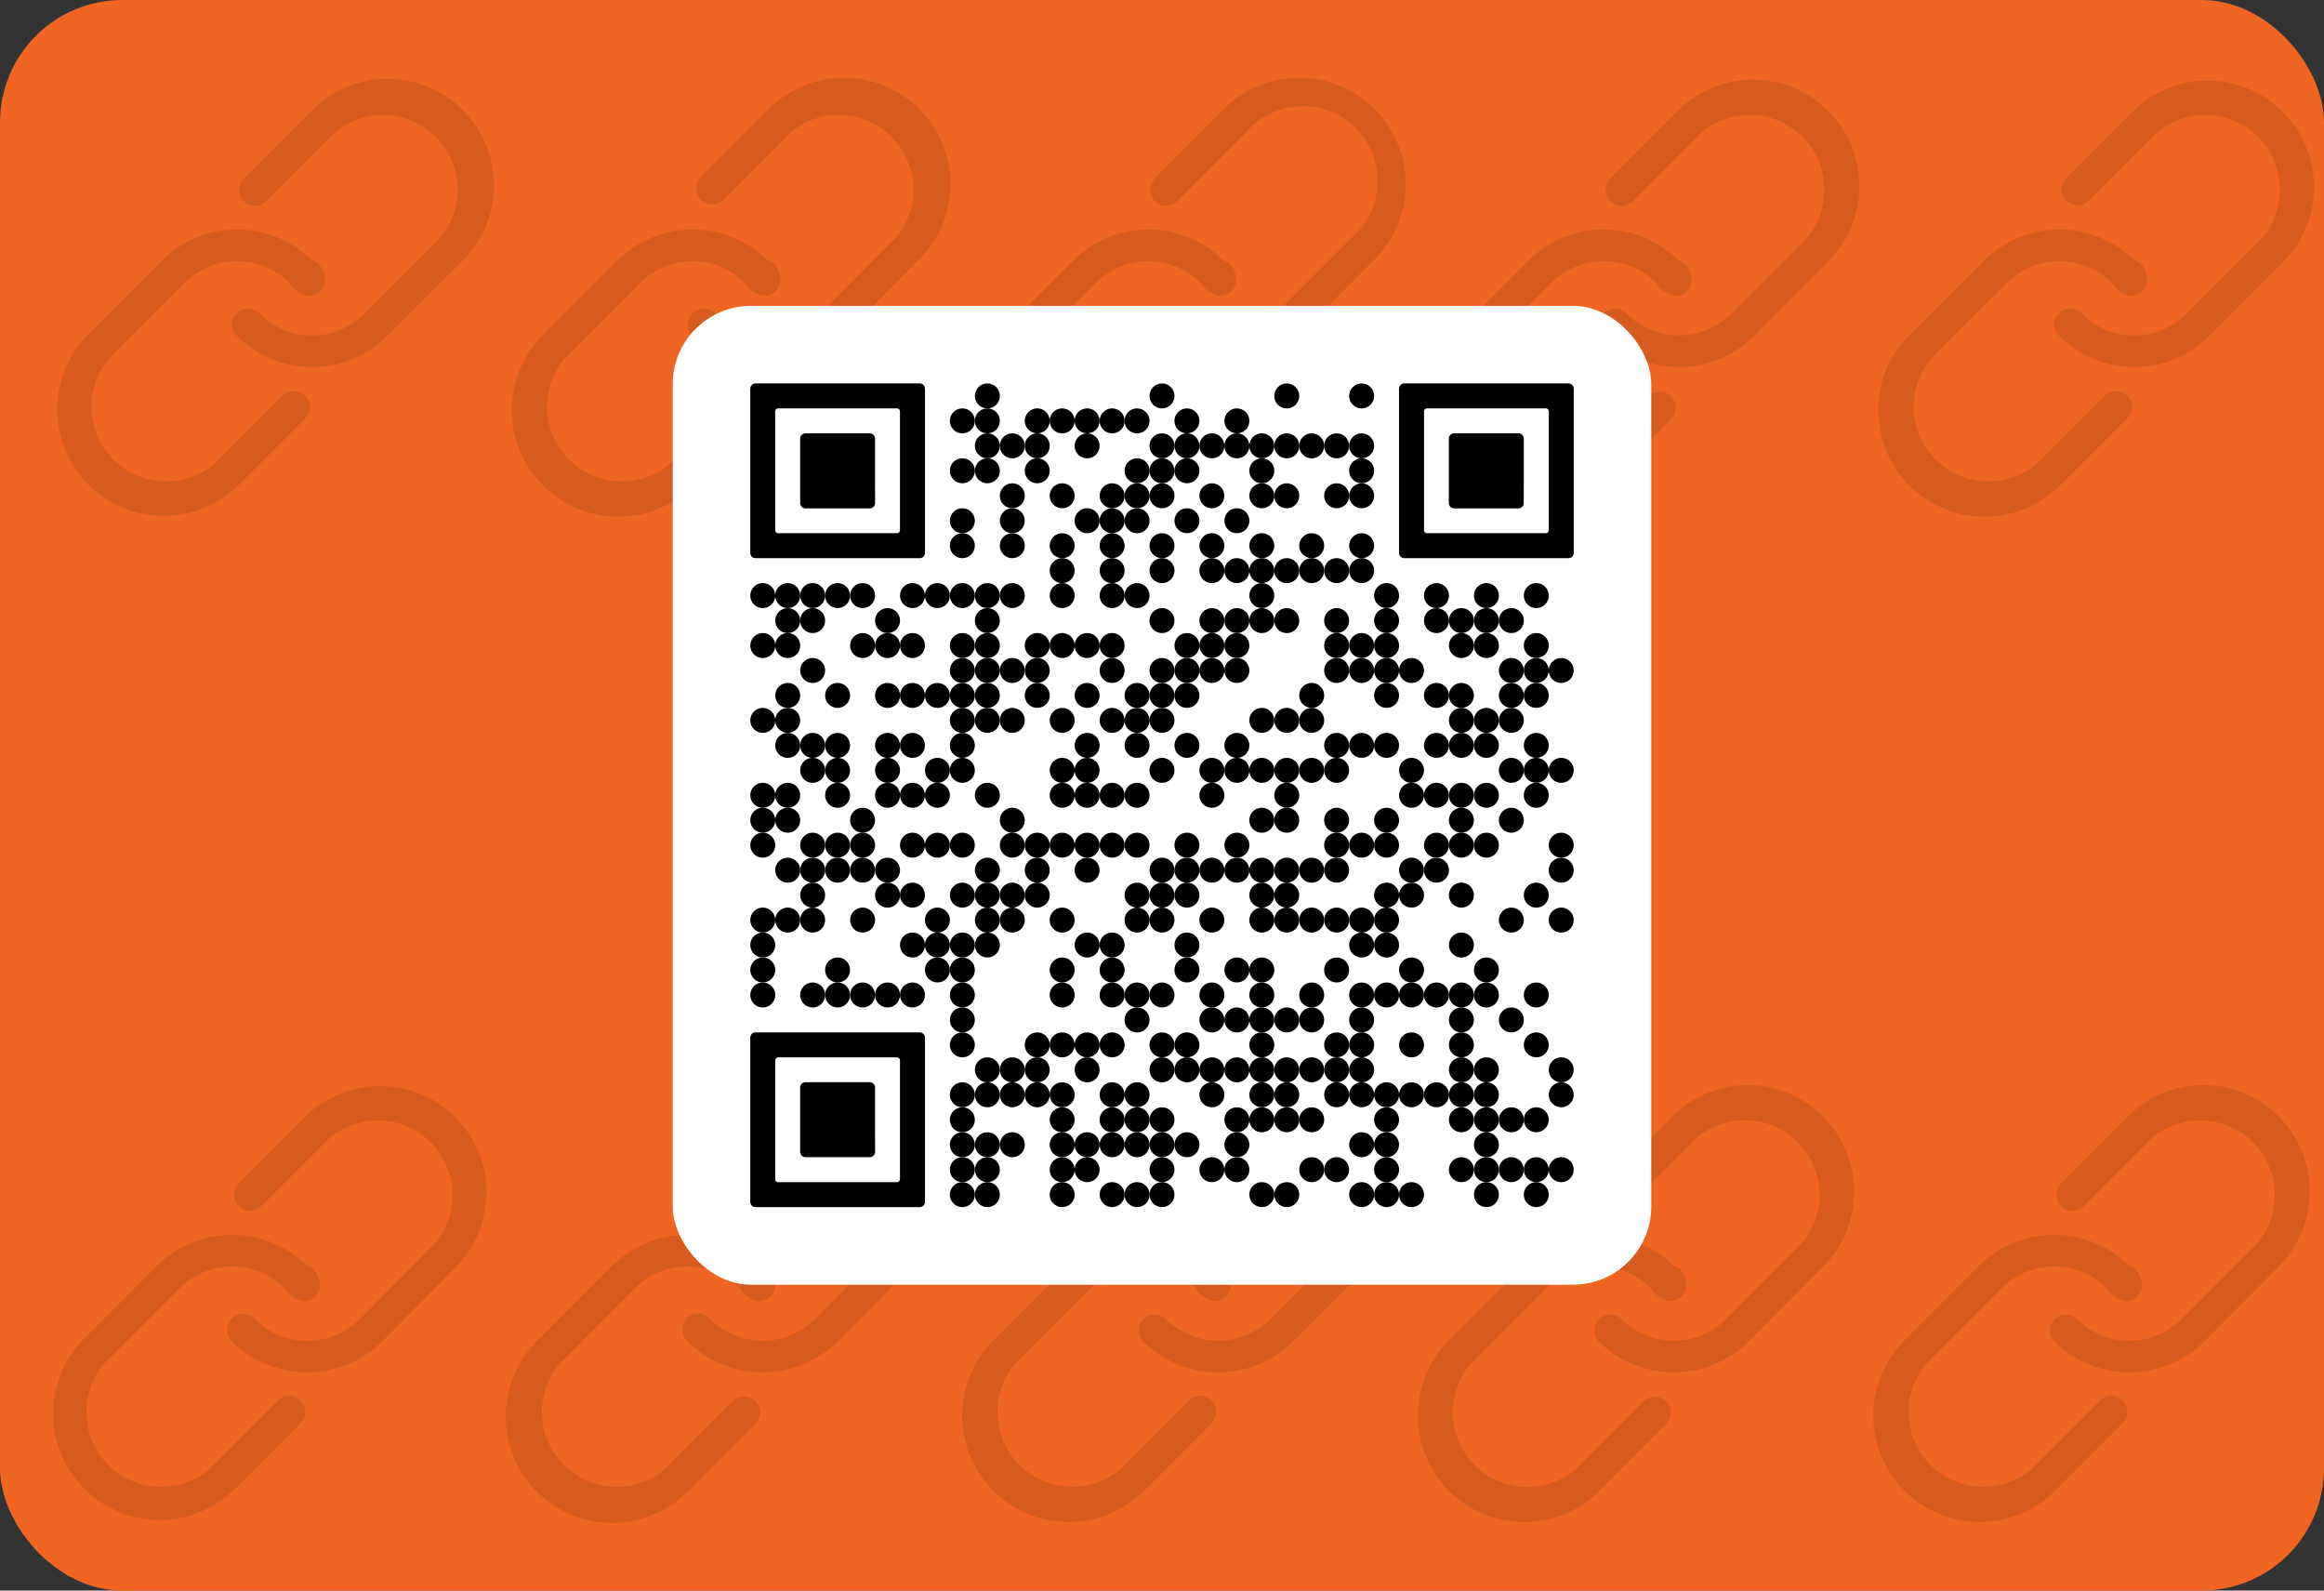 <svg xmlns="http://www.w3.org/2000/svg" viewBox="0 0 342 234"><rect x="0" y="0" width="342" height="234" fill="#333333" stroke="none"/><defs><style>.cls-1{fill:#f16522;}.cls-2{opacity:0.21;}.cls-3{opacity:0.5;}.cls-4{fill:#fff;}</style></defs><g id="Layer_2" data-name="Layer 2"><g id="orange_export_qr_with_background" data-name="orange export qr with background"><rect id="background" class="cls-1" width="342" height="234" rx="18"/><g id="link_icons" data-name="link icons" class="cls-2"><path class="cls-3" d="M34.88,71.56A15.66,15.66,0,0,1,12.74,49.42L23.81,38.34a15.69,15.69,0,0,1,22.15,0c1.27.23,2,2,1.81,3.24a2.34,2.34,0,0,1-2.71,1.9,4.25,4.25,0,0,1-2.43-1.81,10.87,10.87,0,0,0-15.5,0L16.06,52.74a11,11,0,0,0,15.5,15.5l10-10a2.35,2.35,0,0,1,3.37,3.28s0,0,0,.05l-10,10ZM57,49.42a15.69,15.69,0,0,1-22.15,0,2.35,2.35,0,0,1,3.32-3.33h0a10.88,10.88,0,0,0,15.51,0L64.78,35a11,11,0,0,0-15.5-15.5l-10,10a2.35,2.35,0,1,1-3.37-3.27l.05-.05,10-10A15.66,15.66,0,1,1,68.1,38.34Z"/><path class="cls-3" d="M101.92,71.56A15.66,15.66,0,0,1,79.77,49.42L90.85,38.34a15.68,15.68,0,0,1,22.14,0c1.28.23,2.05,2,1.82,3.24a2.34,2.34,0,0,1-2.72,1.9,4.26,4.26,0,0,1-2.42-1.81,10.87,10.87,0,0,0-15.5,0L83.1,52.74a11,11,0,0,0,15.5,15.5l10-10a2.35,2.35,0,0,1,3.37,3.28l0,.05-10,10Zm22.15-22.14a15.69,15.69,0,0,1-22.15,0,2.35,2.35,0,0,1,3.32-3.33h0a10.87,10.87,0,0,0,15.5,0L131.82,35a11,11,0,0,0-15.5-15.5l-10,10A2.35,2.35,0,0,1,103,26.21l0-.05,10-10a15.66,15.66,0,1,1,22.15,22.14Z"/><path class="cls-3" d="M169,71.56a15.66,15.66,0,1,1-22.15-22.14l11.08-11.08a15.68,15.68,0,0,1,22.14,0c1.28.23,2,2,1.82,3.24a2.34,2.34,0,0,1-2.72,1.9,4.23,4.23,0,0,1-2.42-1.81,10.87,10.87,0,0,0-15.5,0L150.13,52.74a11,11,0,0,0,15.51,15.5l10-10A2.35,2.35,0,0,1,179,61.55s0,0-.05.05l-10,10ZM191.1,49.42a15.68,15.68,0,0,1-22.14,0,2.35,2.35,0,0,1,3.32-3.33h0a10.87,10.87,0,0,0,15.5,0L198.86,35a11,11,0,1,0-15.51-15.5l-10,10A2.35,2.35,0,1,1,170,26.21s0,0,0-.05l10-10a15.66,15.66,0,1,1,22.15,22.14Z"/><path class="cls-3" d="M236,71.56a15.66,15.66,0,0,1-22.15-22.14l11.07-11.08a15.69,15.69,0,0,1,22.15,0c1.28.23,2,2,1.82,3.24a2.34,2.34,0,0,1-2.72,1.9,4.23,4.23,0,0,1-2.42-1.81,10.87,10.87,0,0,0-15.5,0L217.17,52.74a11,11,0,0,0,15.5,15.5l10-10A2.35,2.35,0,0,1,246,61.55l0,.05-10,10Zm22.14-22.14a15.68,15.68,0,0,1-22.14,0,2.35,2.35,0,0,1,3.32-3.33h0a10.87,10.87,0,0,0,15.5,0L265.89,35a11,11,0,0,0-15.5-15.5l-10,10a2.35,2.35,0,1,1-3.37-3.27l0-.05,10-10a15.66,15.66,0,0,1,22.15,22.14Z"/><path class="cls-3" d="M303,71.56a15.66,15.66,0,0,1-22.15-22.14L292,38.34a15.69,15.69,0,0,1,22.15,0c1.28.23,2,2,1.82,3.24a2.35,2.35,0,0,1-2.72,1.9,4.2,4.2,0,0,1-2.42-1.81,10.88,10.88,0,0,0-15.51,0L284.21,52.74a11,11,0,0,0,15.5,15.5l10-10a2.35,2.35,0,0,1,3.37,3.28l-.05.05-10,10Zm22.14-22.14a15.68,15.68,0,0,1-22.14,0,2.35,2.35,0,0,1,3.32-3.33h0a10.87,10.87,0,0,0,15.5,0L332.93,35a11,11,0,0,0-15.5-15.5l-10,10a2.34,2.34,0,1,1-3.36-3.27l0-.05,10-10a15.66,15.66,0,0,1,22.14,22.14Z"/><path class="cls-3" d="M34.12,219.46A15.66,15.66,0,0,1,12,197.32l11.07-11.08a15.69,15.69,0,0,1,22.15,0c1.27.23,2,2,1.82,3.24a2.37,2.37,0,0,1-2.72,1.91,4.31,4.31,0,0,1-2.43-1.82,10.87,10.87,0,0,0-15.5,0L15.3,200.64a11,11,0,0,0,15.5,15.5l10-10a2.35,2.35,0,1,1,3.37,3.27l0,.05-10,10Zm22.15-22.14a15.69,15.69,0,0,1-22.15,0A2.35,2.35,0,1,1,37.45,194h0A10.89,10.89,0,0,0,53,194L64,182.92a11,11,0,0,0-15.5-15.5l-10,10a2.35,2.35,0,0,1-3.37-3.28l0-.05,10-10a15.66,15.66,0,0,1,22.14,22.14Z"/><path class="cls-3" d="M101.16,219.46A15.66,15.66,0,0,1,79,197.32l11.07-11.08a15.68,15.68,0,0,1,22.14,0c1.28.23,2,2,1.82,3.24a2.36,2.36,0,0,1-2.72,1.91,4.33,4.33,0,0,1-2.42-1.82,10.87,10.87,0,0,0-15.5,0L82.34,200.64a11,11,0,0,0,15.5,15.5l10-10a2.34,2.34,0,1,1,3.36,3.27l0,.05-10,10Zm22.15-22.14a15.69,15.69,0,0,1-22.15,0,2.35,2.35,0,1,1,3.32-3.32h0A10.9,10.9,0,0,0,120,194l11.07-11.08a11,11,0,0,0-15.5-15.5l-10,10a2.35,2.35,0,0,1-3.37-3.28l0-.05,10-10a15.66,15.66,0,0,1,22.14,22.14Z"/><path class="cls-3" d="M168.2,219.46a15.66,15.66,0,0,1-22.15-22.14l11.08-11.08a15.68,15.68,0,0,1,22.14,0c1.28.23,2,2,1.82,3.24a2.36,2.36,0,0,1-2.72,1.91,4.29,4.29,0,0,1-2.42-1.82,10.87,10.87,0,0,0-15.5,0l-11.07,11.07a11,11,0,0,0,15.5,15.5l10-10a2.35,2.35,0,1,1,3.37,3.27l0,.05-10,10Zm22.15-22.14a15.69,15.69,0,0,1-22.15,0,2.35,2.35,0,0,1,3.32-3.32h0a10.89,10.89,0,0,0,15.5,0l11.08-11.08a11,11,0,0,0-15.5-15.5l-10,10a2.35,2.35,0,0,1-3.37-3.28l.05-.05,10-10a15.66,15.66,0,0,1,22.15,22.14Z"/><path class="cls-3" d="M235.24,219.46a15.66,15.66,0,0,1-22.15-22.14l11.08-11.08a15.68,15.68,0,0,1,22.14,0c1.28.23,2,2,1.82,3.24a2.36,2.36,0,0,1-2.72,1.91,4.29,4.29,0,0,1-2.42-1.82,10.87,10.87,0,0,0-15.5,0l-11.08,11.07a11,11,0,0,0,15.51,15.5l10-10a2.35,2.35,0,0,1,3.37,3.27s0,0-.05.05l-10,10Zm22.14-22.14a15.68,15.68,0,0,1-22.14,0,2.35,2.35,0,0,1,3.32-3.32h0a10.89,10.89,0,0,0,15.5,0l11.08-11.08a11,11,0,0,0-15.51-15.5l-10,10a2.35,2.35,0,0,1-3.37-3.28l0-.05,10-10a15.66,15.66,0,0,1,22.15,22.14Z"/><path class="cls-3" d="M302.28,219.46a15.66,15.66,0,0,1-22.15-22.14l11.07-11.08a15.69,15.69,0,0,1,22.15,0c1.28.23,2,2,1.82,3.24a2.36,2.36,0,0,1-2.72,1.91,4.26,4.26,0,0,1-2.42-1.82,10.87,10.87,0,0,0-15.5,0l-11.08,11.07a11,11,0,0,0,15.5,15.5l10-10a2.35,2.35,0,1,1,3.37,3.27l-.05.05-10,10Zm22.14-22.14a15.68,15.68,0,0,1-22.14,0A2.35,2.35,0,0,1,305.6,194h0a10.89,10.89,0,0,0,15.5,0l11.07-11.08a11,11,0,0,0-15.5-15.5l-10,10a2.35,2.35,0,0,1-3.37-3.28l0-.05,10-10a15.66,15.66,0,0,1,22.15,22.14Z"/></g><rect class="cls-4" x="99" y="45" width="144" height="144" rx="11.52"/></g><g id="_10" data-name="10"><circle cx="145.3" cy="58.25" r="1.84"/><circle cx="171" cy="58.25" r="1.84"/><circle cx="189.36" cy="58.25" r="1.84"/><circle cx="200.38" cy="58.25" r="1.84"/><circle cx="141.62" cy="61.92" r="1.84"/><circle cx="145.3" cy="61.92" r="1.84"/><circle cx="152.64" cy="61.92" r="1.84"/><circle cx="156.31" cy="61.92" r="1.84"/><circle cx="159.98" cy="61.92" r="1.84"/><circle cx="163.66" cy="61.92" r="1.84"/><circle cx="167.33" cy="61.92" r="1.84"/><circle cx="174.67" cy="61.92" r="1.84"/><circle cx="182.02" cy="61.92" r="1.84"/><circle cx="145.3" cy="65.59" r="1.84"/><circle cx="148.97" cy="65.59" r="1.84"/><circle cx="152.64" cy="65.59" r="1.84"/><circle cx="159.98" cy="65.59" r="1.84"/><circle cx="171" cy="65.59" r="1.84"/><circle cx="174.67" cy="65.59" r="1.84"/><circle cx="178.34" cy="65.59" r="1.84"/><circle cx="182.02" cy="65.59" r="1.84"/><circle cx="185.69" cy="65.59" r="1.84"/><circle cx="189.36" cy="65.59" r="1.84"/><circle cx="193.03" cy="65.59" r="1.84"/><circle cx="196.7" cy="65.59" r="1.84"/><circle cx="200.38" cy="65.59" r="1.84"/><circle cx="141.62" cy="69.26" r="1.84"/><circle cx="145.3" cy="69.26" r="1.84"/><circle cx="152.64" cy="69.26" r="1.84"/><circle cx="167.33" cy="69.26" r="1.84"/><circle cx="171" cy="69.26" r="1.84"/><circle cx="174.67" cy="69.26" r="1.84"/><circle cx="185.69" cy="69.26" r="1.84"/><circle cx="200.38" cy="69.26" r="1.84"/><circle cx="148.97" cy="72.94" r="1.84"/><circle cx="156.31" cy="72.94" r="1.84"/><circle cx="163.66" cy="72.94" r="1.84"/><circle cx="167.33" cy="72.94" r="1.84"/><circle cx="171" cy="72.94" r="1.84"/><circle cx="178.34" cy="72.94" r="1.84"/><circle cx="185.69" cy="72.94" r="1.84"/><circle cx="189.36" cy="72.94" r="1.84"/><circle cx="196.7" cy="72.94" r="1.84"/><circle cx="200.38" cy="72.94" r="1.84"/><circle cx="141.62" cy="76.61" r="1.84"/><circle cx="148.97" cy="76.61" r="1.84"/><circle cx="159.98" cy="76.61" r="1.84"/><circle cx="163.66" cy="76.61" r="1.84"/><circle cx="167.33" cy="76.61" r="1.84"/><circle cx="174.67" cy="76.61" r="1.84"/><circle cx="182.02" cy="76.61" r="1.84"/><circle cx="141.62" cy="80.28" r="1.84"/><circle cx="148.97" cy="80.28" r="1.84"/><circle cx="156.31" cy="80.28" r="1.84"/><circle cx="163.66" cy="80.28" r="1.84"/><circle cx="171" cy="80.28" r="1.84"/><circle cx="178.34" cy="80.28" r="1.84"/><circle cx="185.69" cy="80.28" r="1.84"/><circle cx="193.03" cy="80.28" r="1.84"/><circle cx="200.38" cy="80.28" r="1.84"/><circle cx="156.31" cy="83.95" r="1.84"/><circle cx="163.66" cy="83.95" r="1.84"/><circle cx="171" cy="83.95" r="1.84"/><circle cx="178.34" cy="83.95" r="1.84"/><circle cx="182.02" cy="83.95" r="1.84"/><circle cx="185.69" cy="83.95" r="1.84"/><circle cx="189.36" cy="83.95" r="1.84"/><circle cx="193.03" cy="83.95" r="1.84"/><circle cx="196.7" cy="83.95" r="1.84"/><circle cx="200.38" cy="83.95" r="1.84"/><circle cx="112.25" cy="87.62" r="1.84"/><circle cx="115.92" cy="87.62" r="1.84"/><circle cx="119.59" cy="87.62" r="1.84"/><circle cx="123.26" cy="87.62" r="1.84"/><circle cx="126.94" cy="87.62" r="1.84"/><circle cx="134.28" cy="87.62" r="1.84"/><circle cx="137.95" cy="87.62" r="1.84"/><circle cx="141.62" cy="87.62" r="1.84"/><circle cx="145.3" cy="87.62" r="1.84"/><circle cx="148.97" cy="87.62" r="1.84"/><circle cx="156.31" cy="87.62" r="1.84"/><circle cx="163.66" cy="87.62" r="1.84"/><circle cx="167.33" cy="87.62" r="1.84"/><circle cx="185.69" cy="87.62" r="1.84"/><circle cx="204.05" cy="87.62" r="1.84"/><circle cx="211.39" cy="87.62" r="1.84"/><circle cx="218.74" cy="87.62" r="1.84"/><circle cx="226.08" cy="87.62" r="1.84"/><circle cx="115.92" cy="91.3" r="1.84"/><circle cx="119.59" cy="91.3" r="1.84"/><circle cx="130.61" cy="91.3" r="1.84"/><circle cx="145.3" cy="91.3" r="1.84"/><circle cx="171" cy="91.3" r="1.84"/><circle cx="178.34" cy="91.3" r="1.84"/><circle cx="182.02" cy="91.3" r="1.84"/><circle cx="185.69" cy="91.3" r="1.84"/><circle cx="189.36" cy="91.3" r="1.84"/><circle cx="196.7" cy="91.3" r="1.84"/><circle cx="204.05" cy="91.3" r="1.84"/><circle cx="211.39" cy="91.3" r="1.84"/><circle cx="215.06" cy="91.3" r="1.84"/><circle cx="218.74" cy="91.3" r="1.84"/><circle cx="222.41" cy="91.3" r="1.84"/><circle cx="112.25" cy="94.97" r="1.84"/><circle cx="115.92" cy="94.97" r="1.84"/><circle cx="126.94" cy="94.97" r="1.84"/><circle cx="130.61" cy="94.97" r="1.84"/><circle cx="134.28" cy="94.97" r="1.84"/><circle cx="141.62" cy="94.97" r="1.84"/><circle cx="145.3" cy="94.97" r="1.84"/><circle cx="152.64" cy="94.97" r="1.84"/><circle cx="156.31" cy="94.97" r="1.84"/><circle cx="159.98" cy="94.97" r="1.84"/><circle cx="163.66" cy="94.97" r="1.84"/><circle cx="174.67" cy="94.97" r="1.84"/><circle cx="178.34" cy="94.97" r="1.84"/><circle cx="182.02" cy="94.97" r="1.84"/><circle cx="196.7" cy="94.97" r="1.84"/><circle cx="200.38" cy="94.97" r="1.84"/><circle cx="204.05" cy="94.97" r="1.84"/><circle cx="215.06" cy="94.97" r="1.84"/><circle cx="218.74" cy="94.97" r="1.84"/><circle cx="226.08" cy="94.97" r="1.84"/><circle cx="119.59" cy="98.64" r="1.84"/><circle cx="141.62" cy="98.64" r="1.84"/><circle cx="145.3" cy="98.64" r="1.84"/><circle cx="148.97" cy="98.64" r="1.84"/><circle cx="152.64" cy="98.64" r="1.84"/><circle cx="163.66" cy="98.64" r="1.84"/><circle cx="171" cy="98.64" r="1.84"/><circle cx="174.67" cy="98.64" r="1.84"/><circle cx="178.34" cy="98.64" r="1.84"/><circle cx="182.02" cy="98.64" r="1.84"/><circle cx="196.7" cy="98.64" r="1.84"/><circle cx="200.38" cy="98.64" r="1.84"/><circle cx="204.05" cy="98.64" r="1.84"/><circle cx="207.72" cy="98.64" r="1.84"/><circle cx="222.41" cy="98.64" r="1.84"/><circle cx="226.08" cy="98.64" r="1.84"/><circle cx="229.75" cy="98.64" r="1.84"/><circle cx="115.92" cy="102.31" r="1.84"/><circle cx="123.26" cy="102.31" r="1.84"/><circle cx="130.61" cy="102.31" r="1.84"/><circle cx="134.28" cy="102.31" r="1.84"/><circle cx="137.95" cy="102.31" r="1.84"/><circle cx="141.62" cy="102.31" r="1.84"/><circle cx="145.3" cy="102.31" r="1.84"/><circle cx="152.64" cy="102.31" r="1.84"/><circle cx="159.98" cy="102.31" r="1.84"/><circle cx="167.33" cy="102.31" r="1.84"/><circle cx="171" cy="102.31" r="1.84"/><circle cx="174.67" cy="102.31" r="1.84"/><circle cx="193.03" cy="102.31" r="1.84"/><circle cx="204.05" cy="102.31" r="1.84"/><circle cx="211.39" cy="102.31" r="1.84"/><circle cx="215.06" cy="102.31" r="1.84"/><circle cx="222.41" cy="102.31" r="1.84"/><circle cx="226.08" cy="102.31" r="1.84"/><circle cx="112.25" cy="105.98" r="1.84"/><circle cx="115.92" cy="105.98" r="1.84"/><circle cx="141.62" cy="105.98" r="1.84"/><circle cx="145.3" cy="105.98" r="1.84"/><circle cx="148.97" cy="105.98" r="1.84"/><circle cx="156.31" cy="105.98" r="1.84"/><circle cx="163.66" cy="105.98" r="1.84"/><circle cx="167.33" cy="105.98" r="1.84"/><circle cx="171" cy="105.98" r="1.84"/><circle cx="185.69" cy="105.98" r="1.84"/><circle cx="189.36" cy="105.98" r="1.84"/><circle cx="193.03" cy="105.98" r="1.84"/><circle cx="215.06" cy="105.98" r="1.84"/><circle cx="218.74" cy="105.98" r="1.84"/><circle cx="222.41" cy="105.98" r="1.84"/><circle cx="115.92" cy="109.66" r="1.84"/><circle cx="119.59" cy="109.66" r="1.84"/><circle cx="123.26" cy="109.66" r="1.84"/><circle cx="130.61" cy="109.66" r="1.84"/><circle cx="134.28" cy="109.66" r="1.84"/><circle cx="141.62" cy="109.66" r="1.84"/><circle cx="159.98" cy="109.66" r="1.84"/><circle cx="167.33" cy="109.66" r="1.84"/><circle cx="174.67" cy="109.66" r="1.84"/><circle cx="182.02" cy="109.66" r="1.84"/><circle cx="196.7" cy="109.66" r="1.84"/><circle cx="200.38" cy="109.66" r="1.84"/><circle cx="204.05" cy="109.66" r="1.84"/><circle cx="211.39" cy="109.66" r="1.84"/><circle cx="215.06" cy="109.66" r="1.84"/><circle cx="218.74" cy="109.66" r="1.84"/><circle cx="226.08" cy="109.66" r="1.84"/><circle cx="119.59" cy="113.33" r="1.84"/><circle cx="123.26" cy="113.33" r="1.84"/><circle cx="130.61" cy="113.33" r="1.84"/><circle cx="137.95" cy="113.33" r="1.84"/><circle cx="141.62" cy="113.33" r="1.84"/><circle cx="156.31" cy="113.33" r="1.84"/><circle cx="159.98" cy="113.33" r="1.84"/><circle cx="171" cy="113.33" r="1.84"/><circle cx="178.34" cy="113.33" r="1.84"/><circle cx="182.02" cy="113.33" r="1.84"/><circle cx="185.69" cy="113.33" r="1.84"/><circle cx="189.36" cy="113.33" r="1.84"/><circle cx="193.03" cy="113.33" r="1.84"/><circle cx="196.7" cy="113.33" r="1.84"/><circle cx="207.72" cy="113.33" r="1.84"/><circle cx="222.41" cy="113.33" r="1.84"/><circle cx="226.08" cy="113.33" r="1.84"/><circle cx="229.75" cy="113.33" r="1.84"/><circle cx="112.25" cy="117" r="1.84"/><circle cx="115.92" cy="117" r="1.84"/><circle cx="123.26" cy="117" r="1.84"/><circle cx="130.61" cy="117" r="1.84"/><circle cx="134.28" cy="117" r="1.84"/><circle cx="137.95" cy="117" r="1.84"/><circle cx="145.3" cy="117" r="1.84"/><circle cx="156.31" cy="117" r="1.84"/><circle cx="159.98" cy="117" r="1.84"/><circle cx="163.66" cy="117" r="1.84"/><circle cx="167.33" cy="117" r="1.84"/><circle cx="178.34" cy="117" r="1.84"/><circle cx="189.36" cy="117" r="1.84"/><circle cx="207.72" cy="117" r="1.84"/><circle cx="211.39" cy="117" r="1.84"/><circle cx="215.06" cy="117" r="1.84"/><circle cx="218.74" cy="117" r="1.84"/><circle cx="226.08" cy="117" r="1.84"/><circle cx="112.25" cy="120.67" r="1.84"/><circle cx="115.92" cy="120.67" r="1.84"/><circle cx="126.94" cy="120.67" r="1.84"/><circle cx="148.97" cy="120.67" r="1.84"/><circle cx="185.69" cy="120.67" r="1.84"/><circle cx="189.36" cy="120.67" r="1.84"/><circle cx="196.7" cy="120.67" r="1.84"/><circle cx="204.05" cy="120.67" r="1.84"/><circle cx="215.06" cy="120.67" r="1.84"/><circle cx="222.41" cy="120.67" r="1.84"/><circle cx="112.25" cy="124.34" r="1.84"/><circle cx="119.59" cy="124.34" r="1.84"/><circle cx="123.26" cy="124.34" r="1.84"/><circle cx="126.94" cy="124.34" r="1.84"/><circle cx="134.28" cy="124.34" r="1.84"/><circle cx="137.95" cy="124.34" r="1.84"/><circle cx="141.62" cy="124.34" r="1.84"/><circle cx="148.97" cy="124.34" r="1.84"/><circle cx="152.64" cy="124.34" r="1.84"/><circle cx="156.31" cy="124.34" r="1.84"/><circle cx="159.98" cy="124.34" r="1.84"/><circle cx="163.66" cy="124.34" r="1.84"/><circle cx="167.33" cy="124.34" r="1.84"/><circle cx="174.67" cy="124.34" r="1.84"/><circle cx="182.02" cy="124.34" r="1.84"/><circle cx="196.7" cy="124.34" r="1.84"/><circle cx="200.38" cy="124.34" r="1.84"/><circle cx="204.05" cy="124.34" r="1.84"/><circle cx="211.39" cy="124.34" r="1.84"/><circle cx="215.06" cy="124.34" r="1.84"/><circle cx="218.74" cy="124.34" r="1.84"/><circle cx="229.75" cy="124.34" r="1.84"/><circle cx="115.92" cy="128.02" r="1.84"/><circle cx="119.59" cy="128.02" r="1.84"/><circle cx="123.26" cy="128.02" r="1.84"/><circle cx="126.94" cy="128.02" r="1.84"/><circle cx="130.61" cy="128.02" r="1.84"/><circle cx="145.3" cy="128.02" r="1.84"/><circle cx="152.64" cy="128.02" r="1.84"/><circle cx="159.98" cy="128.02" r="1.84"/><circle cx="171" cy="128.02" r="1.84"/><circle cx="174.67" cy="128.02" r="1.84"/><circle cx="178.34" cy="128.02" r="1.84"/><circle cx="182.02" cy="128.02" r="1.84"/><circle cx="185.69" cy="128.02" r="1.84"/><circle cx="189.36" cy="128.02" r="1.84"/><circle cx="193.03" cy="128.02" r="1.84"/><circle cx="196.7" cy="128.02" r="1.84"/><circle cx="207.72" cy="128.02" r="1.84"/><circle cx="211.39" cy="128.02" r="1.84"/><circle cx="229.75" cy="128.02" r="1.84"/><circle cx="119.59" cy="131.69" r="1.84"/><circle cx="130.61" cy="131.69" r="1.84"/><circle cx="134.28" cy="131.69" r="1.84"/><circle cx="141.62" cy="131.69" r="1.84"/><circle cx="145.3" cy="131.69" r="1.84"/><circle cx="148.97" cy="131.69" r="1.84"/><circle cx="152.64" cy="131.69" r="1.84"/><circle cx="167.33" cy="131.69" r="1.84"/><circle cx="171" cy="131.69" r="1.84"/><circle cx="174.67" cy="131.69" r="1.84"/><circle cx="185.69" cy="131.69" r="1.84"/><circle cx="189.36" cy="131.69" r="1.84"/><circle cx="204.05" cy="131.69" r="1.84"/><circle cx="207.72" cy="131.69" r="1.84"/><circle cx="215.06" cy="131.69" r="1.84"/><circle cx="226.08" cy="131.69" r="1.84"/><circle cx="112.25" cy="135.36" r="1.84"/><circle cx="115.92" cy="135.36" r="1.84"/><circle cx="119.59" cy="135.36" r="1.84"/><circle cx="126.94" cy="135.36" r="1.84"/><circle cx="137.95" cy="135.36" r="1.84"/><circle cx="145.3" cy="135.36" r="1.84"/><circle cx="148.97" cy="135.36" r="1.84"/><circle cx="156.31" cy="135.36" r="1.84"/><circle cx="167.33" cy="135.36" r="1.84"/><circle cx="171" cy="135.36" r="1.84"/><circle cx="178.34" cy="135.36" r="1.84"/><circle cx="185.69" cy="135.36" r="1.84"/><circle cx="189.36" cy="135.36" r="1.84"/><circle cx="193.03" cy="135.36" r="1.84"/><circle cx="196.7" cy="135.36" r="1.84"/><circle cx="200.38" cy="135.36" r="1.84"/><circle cx="204.05" cy="135.36" r="1.84"/><circle cx="222.41" cy="135.36" r="1.84"/><circle cx="229.75" cy="135.36" r="1.84"/><circle cx="112.25" cy="139.03" r="1.84"/><circle cx="134.28" cy="139.03" r="1.84"/><circle cx="137.95" cy="139.03" r="1.84"/><circle cx="141.62" cy="139.03" r="1.84"/><circle cx="145.3" cy="139.03" r="1.84"/><circle cx="159.98" cy="139.03" r="1.84"/><circle cx="163.66" cy="139.03" r="1.84"/><circle cx="174.67" cy="139.03" r="1.84"/><circle cx="200.38" cy="139.03" r="1.84"/><circle cx="204.05" cy="139.03" r="1.84"/><circle cx="215.06" cy="139.03" r="1.84"/><circle cx="112.25" cy="142.7" r="1.84"/><circle cx="123.26" cy="142.7" r="1.84"/><circle cx="137.95" cy="142.7" r="1.84"/><circle cx="141.62" cy="142.7" r="1.84"/><circle cx="156.31" cy="142.7" r="1.84"/><circle cx="163.66" cy="142.7" r="1.84"/><circle cx="174.67" cy="142.7" r="1.84"/><circle cx="182.02" cy="142.7" r="1.84"/><circle cx="185.69" cy="142.7" r="1.84"/><circle cx="196.7" cy="142.7" r="1.84"/><circle cx="207.72" cy="142.7" r="1.84"/><circle cx="218.74" cy="142.7" r="1.84"/><circle cx="112.25" cy="146.38" r="1.84"/><circle cx="119.59" cy="146.38" r="1.84"/><circle cx="123.26" cy="146.38" r="1.84"/><circle cx="126.94" cy="146.38" r="1.84"/><circle cx="130.61" cy="146.38" r="1.84"/><circle cx="134.28" cy="146.38" r="1.84"/><circle cx="141.62" cy="146.38" r="1.84"/><circle cx="156.31" cy="146.38" r="1.84"/><circle cx="163.66" cy="146.38" r="1.84"/><circle cx="167.33" cy="146.38" r="1.84"/><circle cx="171" cy="146.38" r="1.84"/><circle cx="178.34" cy="146.38" r="1.84"/><circle cx="185.69" cy="146.38" r="1.84"/><circle cx="193.03" cy="146.38" r="1.84"/><circle cx="200.38" cy="146.38" r="1.84"/><circle cx="204.05" cy="146.38" r="1.84"/><circle cx="207.72" cy="146.38" r="1.84"/><circle cx="211.39" cy="146.38" r="1.84"/><circle cx="215.06" cy="146.38" r="1.84"/><circle cx="218.74" cy="146.38" r="1.84"/><circle cx="226.08" cy="146.38" r="1.84"/><circle cx="141.62" cy="150.05" r="1.84"/><circle cx="167.33" cy="150.05" r="1.84"/><circle cx="178.34" cy="150.05" r="1.84"/><circle cx="182.02" cy="150.05" r="1.84"/><circle cx="185.69" cy="150.05" r="1.84"/><circle cx="189.36" cy="150.05" r="1.84"/><circle cx="193.03" cy="150.05" r="1.84"/><circle cx="200.38" cy="150.05" r="1.84"/><circle cx="215.06" cy="150.05" r="1.84"/><circle cx="222.41" cy="150.05" r="1.84"/><circle cx="141.62" cy="153.72" r="1.84"/><circle cx="152.64" cy="153.72" r="1.84"/><circle cx="156.31" cy="153.72" r="1.84"/><circle cx="159.98" cy="153.72" r="1.84"/><circle cx="163.66" cy="153.72" r="1.84"/><circle cx="171" cy="153.72" r="1.84"/><circle cx="174.67" cy="153.72" r="1.84"/><circle cx="185.69" cy="153.72" r="1.84"/><circle cx="196.7" cy="153.72" r="1.84"/><circle cx="200.38" cy="153.72" r="1.84"/><circle cx="207.72" cy="153.72" r="1.84"/><circle cx="215.06" cy="153.72" r="1.84"/><circle cx="226.08" cy="153.72" r="1.84"/><circle cx="145.3" cy="157.39" r="1.84"/><circle cx="148.97" cy="157.39" r="1.84"/><circle cx="152.64" cy="157.39" r="1.84"/><circle cx="159.98" cy="157.39" r="1.84"/><circle cx="171" cy="157.39" r="1.84"/><circle cx="174.67" cy="157.39" r="1.84"/><circle cx="178.34" cy="157.39" r="1.84"/><circle cx="182.02" cy="157.39" r="1.84"/><circle cx="185.69" cy="157.39" r="1.84"/><circle cx="189.36" cy="157.39" r="1.84"/><circle cx="193.03" cy="157.39" r="1.84"/><circle cx="196.7" cy="157.39" r="1.84"/><circle cx="200.38" cy="157.39" r="1.84"/><circle cx="215.06" cy="157.39" r="1.84"/><circle cx="218.74" cy="157.39" r="1.84"/><circle cx="229.75" cy="157.39" r="1.84"/><circle cx="141.62" cy="161.06" r="1.84"/><circle cx="145.3" cy="161.06" r="1.84"/><circle cx="148.97" cy="161.06" r="1.84"/><circle cx="152.64" cy="161.06" r="1.84"/><circle cx="156.31" cy="161.06" r="1.84"/><circle cx="163.66" cy="161.06" r="1.84"/><circle cx="167.33" cy="161.06" r="1.84"/><circle cx="178.34" cy="161.06" r="1.84"/><circle cx="185.69" cy="161.06" r="1.84"/><circle cx="189.36" cy="161.06" r="1.84"/><circle cx="196.7" cy="161.06" r="1.84"/><circle cx="200.38" cy="161.06" r="1.84"/><circle cx="204.05" cy="161.06" r="1.84"/><circle cx="207.72" cy="161.06" r="1.84"/><circle cx="211.39" cy="161.06" r="1.84"/><circle cx="215.06" cy="161.06" r="1.84"/><circle cx="218.74" cy="161.06" r="1.84"/><circle cx="229.75" cy="161.06" r="1.84"/><circle cx="141.62" cy="164.74" r="1.84"/><circle cx="156.31" cy="164.74" r="1.84"/><circle cx="163.66" cy="164.74" r="1.84"/><circle cx="167.33" cy="164.74" r="1.84"/><circle cx="171" cy="164.74" r="1.84"/><circle cx="182.02" cy="164.74" r="1.84"/><circle cx="185.69" cy="164.74" r="1.84"/><circle cx="189.36" cy="164.74" r="1.84"/><circle cx="193.03" cy="164.74" r="1.84"/><circle cx="204.05" cy="164.74" r="1.84"/><circle cx="215.06" cy="164.74" r="1.84"/><circle cx="218.74" cy="164.74" r="1.84"/><circle cx="222.41" cy="164.74" r="1.84"/><circle cx="226.08" cy="164.74" r="1.84"/><circle cx="141.62" cy="168.41" r="1.84"/><circle cx="145.3" cy="168.41" r="1.84"/><circle cx="148.97" cy="168.41" r="1.84"/><circle cx="156.31" cy="168.41" r="1.84"/><circle cx="159.98" cy="168.41" r="1.84"/><circle cx="163.66" cy="168.41" r="1.84"/><circle cx="167.33" cy="168.41" r="1.84"/><circle cx="171" cy="168.41" r="1.84"/><circle cx="174.67" cy="168.41" r="1.84"/><circle cx="182.02" cy="168.41" r="1.84"/><circle cx="200.38" cy="168.41" r="1.84"/><circle cx="204.05" cy="168.41" r="1.84"/><circle cx="218.74" cy="168.41" r="1.84"/><circle cx="141.62" cy="172.08" r="1.84"/><circle cx="145.3" cy="172.08" r="1.84"/><circle cx="156.31" cy="172.08" r="1.84"/><circle cx="159.98" cy="172.08" r="1.84"/><circle cx="171" cy="172.08" r="1.84"/><circle cx="178.34" cy="172.08" r="1.84"/><circle cx="182.02" cy="172.08" r="1.84"/><circle cx="193.03" cy="172.08" r="1.84"/><circle cx="196.7" cy="172.08" r="1.84"/><circle cx="204.05" cy="172.08" r="1.84"/><circle cx="215.06" cy="172.08" r="1.84"/><circle cx="218.74" cy="172.08" r="1.84"/><circle cx="222.41" cy="172.08" r="1.84"/><circle cx="226.08" cy="172.08" r="1.84"/><circle cx="229.75" cy="172.08" r="1.84"/><circle cx="141.62" cy="175.75" r="1.84"/><circle cx="145.3" cy="175.75" r="1.84"/><circle cx="156.31" cy="175.75" r="1.84"/><circle cx="163.66" cy="175.75" r="1.84"/><circle cx="167.33" cy="175.75" r="1.84"/><circle cx="171" cy="175.75" r="1.84"/><circle cx="185.69" cy="175.75" r="1.84"/><circle cx="189.36" cy="175.75" r="1.84"/><circle cx="200.38" cy="175.75" r="1.84"/><circle cx="204.05" cy="175.75" r="1.84"/><circle cx="207.72" cy="175.75" r="1.84"/><circle cx="218.74" cy="175.75" r="1.84"/><circle cx="226.08" cy="175.75" r="1.84"/><path d="M111.19,56.41a.78.78,0,0,0-.78.78V81.34a.78.78,0,0,0,.78.78h24.15a.78.78,0,0,0,.78-.78V57.19a.78.78,0,0,0-.78-.78Zm21.25,7.35V78a.44.44,0,0,1-.44.44H114.53a.45.45,0,0,1-.45-.44V60.53a.45.45,0,0,1,.45-.45H132a.45.45,0,0,1,.44.45Z"/><path d="M128.77,71.1V64.53a.78.78,0,0,0-.78-.78h-9.46a.78.78,0,0,0-.78.78V74a.79.79,0,0,0,.78.79H128a.78.78,0,0,0,.78-.79Z"/><path d="M206.66,56.41a.78.78,0,0,0-.78.78V81.34a.78.78,0,0,0,.78.78h24.15a.78.78,0,0,0,.78-.78V57.19a.78.78,0,0,0-.78-.78Zm21.26,7.35V78a.45.45,0,0,1-.45.44H210a.44.44,0,0,1-.44-.44V60.53a.45.45,0,0,1,.44-.45h17.47a.45.45,0,0,1,.45.45Z"/><path d="M224.24,71.1V64.53a.77.77,0,0,0-.78-.78H214a.79.79,0,0,0-.79.78V74a.79.79,0,0,0,.79.79h9.45a.78.78,0,0,0,.78-.79Z"/><path d="M111.19,151.88a.78.78,0,0,0-.78.78v24.15a.78.78,0,0,0,.78.78h24.15a.78.78,0,0,0,.78-.78V152.66a.78.78,0,0,0-.78-.78Zm21.25,7.35v14.24a.45.45,0,0,1-.44.45H114.53a.45.45,0,0,1-.45-.45V156a.45.45,0,0,1,.45-.44H132a.44.44,0,0,1,.44.44Z"/><path d="M128.77,166.57V160a.79.79,0,0,0-.78-.79h-9.46a.78.78,0,0,0-.78.79v9.46a.78.78,0,0,0,.78.78H128a.78.78,0,0,0,.78-.78Z"/></g></g></svg>